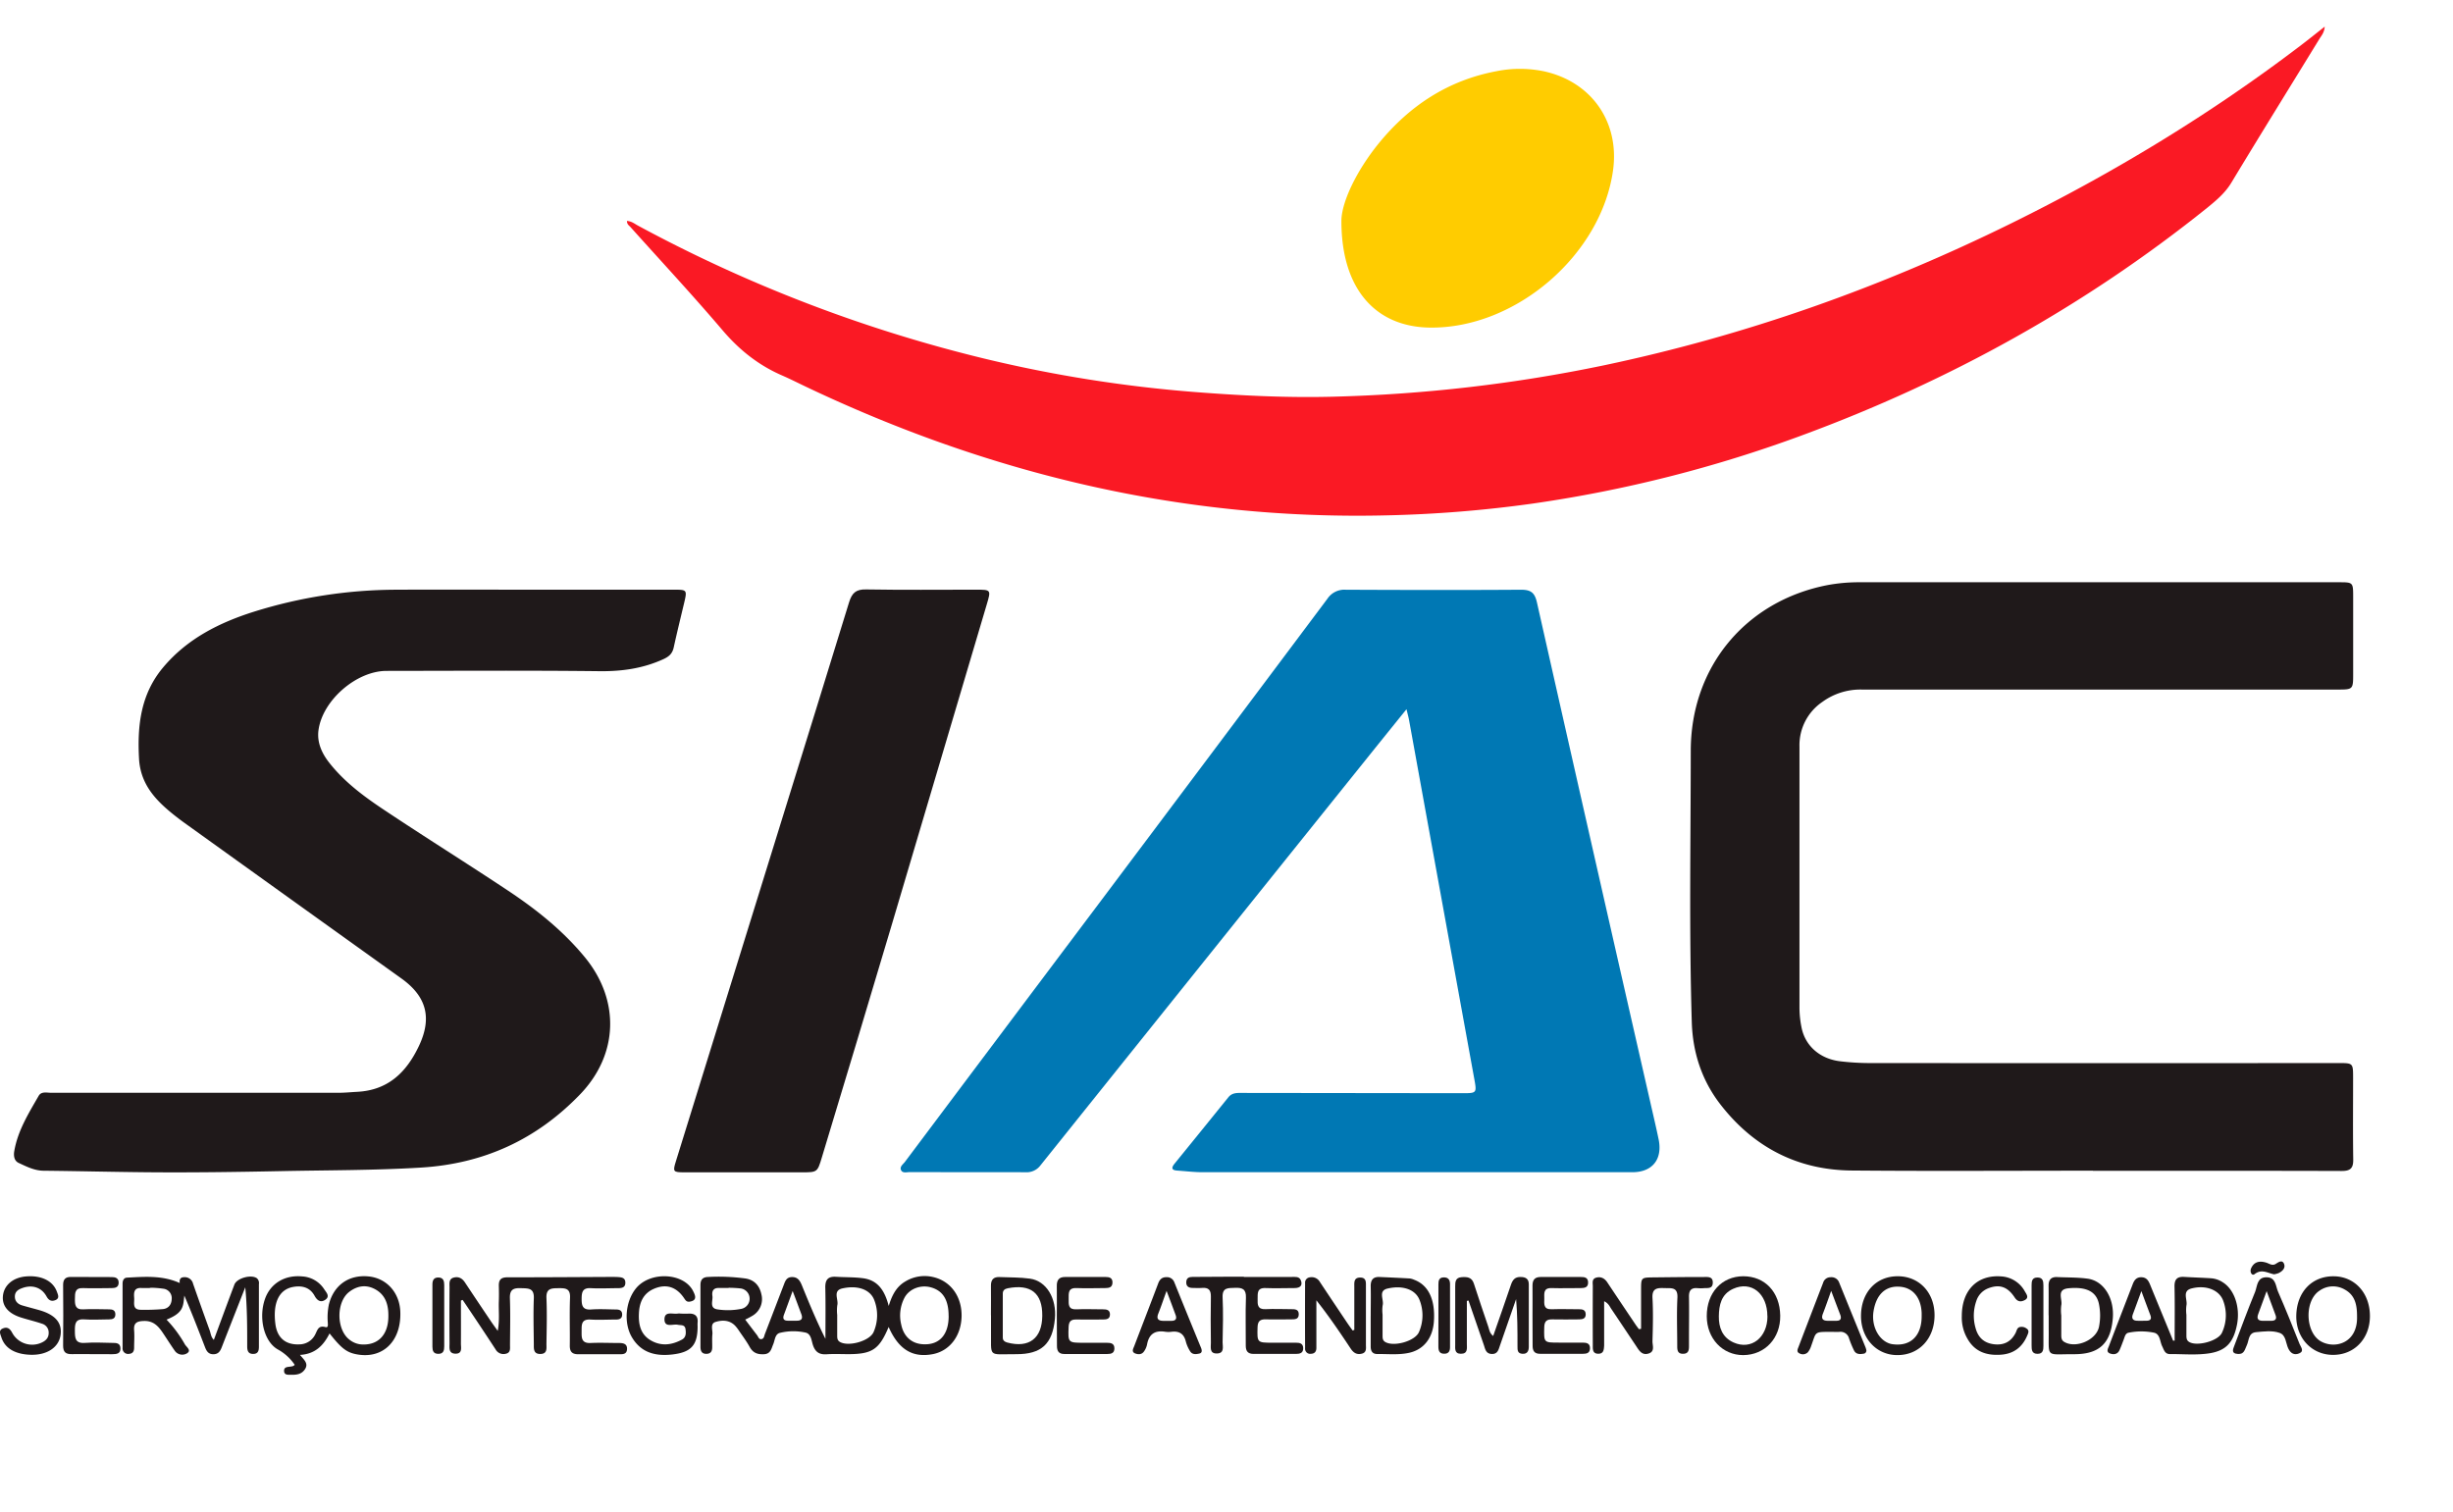 <svg xmlns="http://www.w3.org/2000/svg" width="1290" height="795" viewBox="0 0 1290 795">
  <g id="Grupo_660" data-name="Grupo 660" transform="translate(2358 -3886)">
    <rect id="Retângulo_69" data-name="Retângulo 69" width="1290" height="795" transform="translate(-2358 3886)" fill="#fff"/>
    <g id="siac" transform="translate(-2391.909 3894.25)">
      <path id="Caminho_1" data-name="Caminho 1" d="M709.475,324.657c-6.87,8.523-12.918,15.994-18.943,23.5Q603.68,456.323,516.943,564.594a9.056,9.056,0,0,1-7.9,3.562c-20.273-.081-40.546,0-60.82-.069-1.538,0-3.608.671-4.476-.891-1.041-1.9.995-3.192,1.978-4.51q53.569-71.436,107.206-142.8,57.524-76.617,114.943-153.3a10.709,10.709,0,0,1,9.691-4.765c30.739.139,61.467.208,92.2,0,5.262,0,7.182,1.688,8.315,6.708Q807.73,400.014,837.73,531.5c1.457,6.43,2.984,12.849,4.325,19.3,2.186,10.536-3.261,17.347-13.8,17.347h-225.9c-4.487,0-8.974-.544-13.462-.856-3.122-.208-3.076-1.561-1.376-3.654q14.155-17.417,28.253-34.868c2.047-2.556,4.753-2.313,7.471-2.313l115.371.139c7.968,0,7.887,0,6.43-7.98q-17.1-93.953-34.163-187.929C710.609,329.11,710.169,327.548,709.475,324.657Z" transform="translate(64.09 40.067)" fill="#0078b4"/>
      <path id="Caminho_2" data-name="Caminho 2" d="M319,107.949c2.313.116,3.9,1.376,5.551,2.313a759.091,759.091,0,0,0,182.378,70.072A705.032,705.032,0,0,0,617.3,197.889c24.4,1.9,48.815,3.122,73.252,2.475A794.5,794.5,0,0,0,832.643,183.9c74.559-15.67,145.717-40.928,214.054-74.559,53.858-26.518,104.963-57.466,152.726-93.849,3.944-3,7.795-6.106,12.421-9.738-.243,3.157-1.712,4.7-2.729,6.349-15.462,25.246-31.1,50.388-46.387,75.738-3.284,5.435-7.864,9.252-12.594,13.115-64.382,51.707-135.76,91.212-213.233,119.754a690.67,690.67,0,0,1-141.45,35.851,657.212,657.212,0,0,1-77.334,6.222c-107.3,2.521-208.6-21.8-305.116-67.712-4.071-1.943-8.1-3.978-12.224-5.782-12.479-5.378-22.644-13.45-31.5-23.858-15.751-18.5-32.3-36.279-48.5-54.355C320.041,110.308,319,109.684,319,107.949Z" transform="translate(44.613 0)" fill="#fa1924"/>
      <path id="Caminho_3" data-name="Caminho 3" d="M1014.322,567.874c-42.316,0-84.643.278-126.959-.093-28.484-.254-51.579-12.293-69-34.776-9.749-12.583-14.514-27.177-15.034-43.045-1.446-47.6-.578-95.237-.544-142.849,0-44.213,28.912-78.815,71.806-87.176a89.933,89.933,0,0,1,17.266-1.515h251.976c7.159,0,7.286.127,7.3,7.286v40.546c0,8.593,0,8.593-8.385,8.593H892.706a33.977,33.977,0,0,0-20.736,6.511,27.49,27.49,0,0,0-12.016,23.488V482.467a53.557,53.557,0,0,0,1.076,10.061c1.908,9.7,9.657,16.538,20.331,17.81a134.162,134.162,0,0,0,15.393.937q123.316.092,246.655,0c7.668,0,7.679,0,7.691,7.737,0,14.317-.139,28.646.069,42.964.069,4.626-1.492,6.072-6.13,6.048-43.6-.139-87.211-.081-130.81-.081Z" transform="translate(120.275 39.539)" fill="#1f191a"/>
      <path id="Caminho_4" data-name="Caminho 4" d="M309.766,261.8h77.7c6.731,0,6.835.185,5.239,6.939-1.862,7.818-3.782,15.624-5.5,23.477-.694,3.134-2.394,4.73-5.343,6.083-10.767,4.938-21.881,6.5-33.723,6.361-37.32-.428-74.651-.185-111.971-.15-15.763,0-33.642,15.428-35.759,31.167-.856,6.3,1.665,12.016,5.551,16.989,7.934,10.154,18.192,17.775,28.75,24.807,21.673,14.456,43.8,28.253,65.5,42.674,14.9,9.9,28.82,21.013,40.3,34.984,18.5,22.54,17.694,51.071-2.51,72.049-22.875,23.754-50.6,36.533-83.753,38.534-24.6,1.492-49.174,1.353-73.761,1.862-23.488.474-46.965.8-70.453.59-18.007-.174-36.025-.613-54.031-.8-4.892,0-9.044-2.151-13.242-4.094-2.544-1.156-2.752-4.048-2.313-6.372,1.862-10.674,7.529-19.741,12.8-28.912,1.411-2.475,4.36-1.607,6.7-1.607H211.025c3.215,0,6.419-.335,9.622-.5,16.318-.81,26.009-10.246,32.59-24.159,6.939-14.676,4.059-25.94-9.194-35.435q-57.281-41.021-114.492-82.111-1.365-.995-2.706-2.012c-10.536-8.1-19.984-16.792-20.817-31.433-.96-17.474.856-34.012,12.721-48.11,12.721-15.115,29.595-23.546,47.9-29.305a252.552,252.552,0,0,1,74.536-11.5C264.073,261.691,286.914,261.8,309.766,261.8Z" transform="translate(0.996 40.062)" fill="#1f191a"/>
      <path id="Caminho_5" data-name="Caminho 5" d="M378.092,568.22H345.71c-5.782,0-6.014-.382-4.36-5.7q28.137-90.8,56.309-181.569,17.486-56.24,34.787-112.48c1.515-4.95,3.655-6.939,9.044-6.789,19.14.335,38.291.127,57.443.127,8.211,0,8.223,0,5.933,7.725q-24.876,83.961-49.787,167.91-18.319,61.5-36.927,122.9c-2.371,7.876-2.394,7.876-10.628,7.876Z" transform="translate(47.972 40.049)" fill="#1f191a"/>
      <path id="Caminho_6" data-name="Caminho 6" d="M643.88,104.62c.185-9.634,7.795-25.871,19.51-40.327,16.191-19.9,36.464-33.261,61.93-38.083a62.242,62.242,0,0,1,24.9,0c25.119,5.389,40.049,26.669,36.51,52.123-6.187,44.536-51.244,83.267-96.278,82.689C662.661,160.721,643.764,141.651,643.88,104.62Z" transform="translate(95.453 3.005)" fill="#fc0"/>
      <path id="Caminho_7" data-name="Caminho 7" d="M451.392,600.694c-4.95,11.8-8.65,14.248-21.036,14.294-3.863,0-7.737-.2-11.565.058s-5.967-1.156-7.2-4.8c-.833-2.463-.937-6.06-4.059-6.638a29.6,29.6,0,0,0-13.392.2c-2.579.729-2.533,3.874-3.469,6.037s-1.284,5-4.8,5.181-5.84-.729-7.575-3.851c-1.631-2.949-3.678-5.667-5.574-8.466a20.018,20.018,0,0,0-2.059-2.672c-2.961-3.065-6.835-3.076-10.339-1.978-2.937.925-1.4,4.2-1.619,6.442s-.069,4.5-.092,6.754c0,1.966-.578,3.469-2.937,3.574-2.625.069-3.25-1.584-3.25-3.77V578.674c0-2.8,1.156-4.175,3.944-4.279a105.241,105.241,0,0,1,19.741.8c4.626.705,7.4,3.8,8.35,8.28a10.108,10.108,0,0,1-4.626,11.276,43.118,43.118,0,0,1-3.874,2.059c2.174,2.868,4.186,5.54,6.233,8.188.648.833.925,2.313,2.313,2.082s1.4-1.631,1.793-2.648q4.95-12.837,9.865-25.674c.821-2.128,1.446-4.291,4.429-4.314s4.175,1.92,5.135,4.267c3.863,9.472,7.748,18.932,12.421,28.218,0-8.951.139-17.914-.069-26.854-.1-4.117,1.33-6.014,5.528-5.782,4.811.3,9.68.139,14.444.786,7.749,1.064,11.334,6.6,13.369,14.56,1.758-5.782,4.105-10.2,8.766-12.895a19.545,19.545,0,0,1,14.884-2.244c9.148,2.232,14.919,10.408,14.676,20.69S483.415,613.334,474.522,615C463.986,616.989,456.6,612.525,451.392,600.694Zm31.537-5.782c0-8.454-2.961-13.276-9.252-15.034-5.25-1.492-11.172.578-13.82,5.193a20.088,20.088,0,0,0-1.839,14.387c1.307,6.511,5.9,10.408,12.444,10.339,7.957.069,12.513-5.424,12.49-14.849Zm-58.588-.393h0V605.1c0,1.272,0,2.556,1.307,3.388,4.418,2.764,15.786-.347,17.833-5.146a21.973,21.973,0,0,0,.312-16.885c-2.093-5.412-8.558-7.829-16.653-6.06-5.389,1.156-1.966,5.852-2.752,8.859a21.569,21.569,0,0,0-.023,5.3Zm-57.107-14.468v.127h-5.308c-2.949,0-3.539,1.943-3.215,4.221.359,2.533-1.758,6.43,2.706,7.055a36.556,36.556,0,0,0,12.49-.289,5.444,5.444,0,0,0-.416-10.744,59.335,59.335,0,0,0-6.233-.335Zm33.665,1.723c-1.839,5.054-3.18,8.766-4.557,12.467-.74,1.966-.254,3.111,1.966,3.157h4.776c2.764,0,3.238-1.341,2.313-3.678-1.33-3.516-2.579-6.985-4.476-11.912Z" transform="translate(49.843 88.91)" fill="#1f191a"/>
      <path id="Caminho_8" data-name="Caminho 8" d="M244.319,586.732c0,7.54.058,15.092,0,22.644,0,2.2.9,5.424-2.984,5.3-3.643-.127-2.984-3.25-3.007-5.5-.093-9.807-.069-19.66,0-29.433,0-1.989-.486-4.464,2.371-5.123,2.486-.59,4.325.463,5.725,2.567,4.533,6.846,9.1,13.647,13.681,20.458.971,1.446,2.012,2.845,3.574,5.042,1.087-5.7.393-10.605.578-15.451.092-2.729.081-5.47,0-8.2-.081-3.192,1.087-4.533,4.557-4.522,18.007,0,36.013-.116,54.02-.208,1.284,0,2.579,0,3.863.058,1.966.139,4.071.231,4.094,2.961s-2.035,2.891-4.048,2.9c-4.626,0-9.344.254-13.982,0-4.464-.289-4.95,2.059-4.961,5.62s.532,5.91,4.984,5.586,8.674-.058,13.022,0c1.735,0,3.261.4,3.3,2.591s-1.4,2.695-3.18,2.706c-4.51,0-9.021.266-13.508,0-4.788-.278-4.626,2.718-4.626,5.944s-.382,6.615,4.7,6.384,9.969,0,14.965,0c2.232,0,4.406.393,4.21,3.342-.185,2.752-2.452,2.579-4.36,2.579H306.064c-3.331,0-4.533-1.388-4.487-4.626.127-8.361-.208-16.734.127-25.1.2-4.846-2.313-5.065-5.967-5.019s-6.661-.069-6.442,5.158c.347,8.038.127,16.087,0,24.136,0,2.313.555,5.25-3.169,5.308s-3.469-2.776-3.469-5.146c-.081-8.1-.312-16.1,0-24.124.231-5.551-3.03-5.2-6.8-5.343-3.955-.15-5.91.752-5.782,5.274.312,8.2.1,16.411.058,24.61,0,1.85.416,4.082-2.255,4.626a4.742,4.742,0,0,1-5.331-2.313Q254.033,599.4,245.232,586.4Z" transform="translate(31.98 88.971)" fill="#1f191a"/>
      <path id="Caminho_9" data-name="Caminho 9" d="M119.707,577.537c-.208-1.712.15-3.065,2.394-3.065a4.452,4.452,0,0,1,4.626,3.469q4.3,12.3,8.743,24.541c.578,1.6.636,3.469,2.174,4.95,3.631-9.8,7.17-19.441,10.8-29.051,1.3-3.469,8.974-5.5,11.877-3.319a3.377,3.377,0,0,1,1.018,3.065q0,16.434,0,32.833c0,2.128-.393,3.909-3.088,3.874s-3.053-1.92-3.065-3.978c0-10.27,0-20.539-1.018-31.075l-5,12.721c-2.463,6.28-4.95,12.571-7.39,18.874-.81,2.07-1.827,3.643-4.452,3.62s-3.562-1.758-4.348-3.782c-3.469-9-6.939-17.995-10.859-27.062-.335,2.695-.3,5.424-1.954,7.737s-4.383,3.643-7.39,4.9a64.542,64.542,0,0,1,9.657,13.034c.833,1.388,3.6,3.169,1.052,4.719a4.788,4.788,0,0,1-6.465-1.492c-1.758-2.51-3.4-5.077-5.089-7.633-2.683-4.048-5.146-8.1-11.1-7.922-3.62.116-5.435.971-5.112,4.915.243,3.042,0,6.118,0,9.171,0,1.85-.694,3.111-2.752,3.227a2.889,2.889,0,0,1-3.319-3.18V577.838c0-1.561.613-3.053,2.313-3.134C101.2,574.241,110.525,573.4,119.707,577.537Zm-15.381,2.475v.139c-1.608,0-3.215.069-4.811,0-3.9-.2-3.978,2.417-3.77,5.135s-1.156,6.314,3.55,6.326a112.642,112.642,0,0,0,11.565-.359c2.868-.3,4.5-2.313,4.626-5.285a4.985,4.985,0,0,0-4.395-5.436A49.478,49.478,0,0,0,104.326,580.012Z" transform="translate(8.723 88.949)" fill="#1f191a"/>
      <path id="Caminho_10" data-name="Caminho 10" d="M188.563,604.071c-3.134,6.245-7.506,10.871-15.555,11.3,2.128,2.591,4.626,4.476,2.625,7.529-1.874,2.845-4.776,3-7.714,2.914-1.376,0-3.18.127-3.273-1.943s1.561-2.139,3.018-2.313c.925-.15,1.92-.127,2.567-.995a25.685,25.685,0,0,0-8.928-8.1c-7.39-4.233-10.154-16.8-6.673-26.6,2.88-8.1,10.408-12.617,19.452-11.773a14.757,14.757,0,0,1,11.669,6.754c1.006,1.573,3.169,3.631.694,5.435s-4.383.544-5.782-2.035c-2.452-4.418-6.569-5.447-11.195-4.626-7.459,1.307-10.8,8.35-9.4,19.441.937,7.4,5.424,11.137,12.721,10.767a9.333,9.333,0,0,0,8.176-5.1c1.156-2.151,1.561-5.054,5.366-3.99,1.677.463,1.33-1.341,1.3-2.394a33.735,33.735,0,0,1,.59-9.576c2.591-10.073,10.408-15.659,20.817-14.676,9.541.925,16.376,8.535,16.734,18.654.555,15.589-9.449,25.107-23.373,22.239C197.434,613.971,194.612,611.739,188.563,604.071Zm30.924-8.951c.116-6.153-1.515-11.565-7.4-14.514-4.626-2.313-9.1-1.469-13.1,1.55-7.02,5.3-6.939,19.938.1,25.246a11.346,11.346,0,0,0,6.164,2.452c8.766.59,14.19-4.961,14.236-14.722Z" transform="translate(18.658 88.922)" fill="#1f191a"/>
      <path id="Caminho_11" data-name="Caminho 11" d="M1027.555,607.794c0-9.46.139-18.92-.069-28.369-.081-3.782,1.33-5.331,5.019-5.123,4.811.289,9.634.416,14.433.74a12.86,12.86,0,0,1,5.864,2.059c6.106,3.747,9.252,12.918,7.6,21.973-1.793,9.553-5.655,13.878-14.179,15.347-7.02,1.156-14.121.416-21.175.463-2.695,0-3.146-2.313-4.059-4.129-1.237-2.51-1.029-6.372-4.244-7.112a33.542,33.542,0,0,0-13.4,0c-1.781.324-2.059,2.313-2.637,3.77-.694,1.793-1.341,3.62-2.128,5.366-.971,2.186-2.9,2.51-4.869,1.85-2.429-.821-1.156-2.718-.671-4.048,4.094-10.813,8.3-21.592,12.444-32.382.8-2.082,1.85-3.678,4.418-3.724,2.822,0,3.874,1.746,4.765,3.955,4,9.819,8.1,19.66,12.074,29.409Zm6.187-13.566h0v10.617c0,1.284,0,2.614,1.156,3.469,3.828,2.833,15.589-.185,17.567-4.719a21.707,21.707,0,0,0,.567-16.919c-2.128-5.516-8.963-8.257-16.6-6.3-5.193,1.341-1.943,5.956-2.695,9.021A20.2,20.2,0,0,0,1033.742,594.229Zm-23.685-12.455c-1.7,4.626-3.042,8.327-4.429,12.028-.833,2.174-.208,3.469,2.174,3.55,1.6.081,3.192,0,4.776,0,2.093,0,3.018-.763,2.209-2.926C1013.3,590.528,1011.827,586.55,1010.058,581.773Z" transform="translate(149.971 88.969)" fill="#1f191a"/>
      <path id="Caminho_12" data-name="Caminho 12" d="M783.6,601.6V581.025c0-6.372.058-6.4,6.4-6.476,8.836-.093,17.683-.208,26.53-.2,2.128,0,4.927-.382,4.776,3.134-.127,3.146-2.683,2.591-4.626,2.729a21.993,21.993,0,0,1-3.377,0c-3.354-.3-4.568,1.226-4.51,4.522.127,7.228,0,14.468,0,21.707v3.863c0,2.14,0,4.395-3.088,4.429s-3.088-2.186-3.088-4.348c0-8.373-.335-16.746.093-25.1.3-5.852-3.319-4.973-6.846-5.1-3.724-.139-6.557,0-6.268,5.181.416,7.529.22,15.115,0,22.667-.058,2.313,1.457,5.528-2.139,6.592s-5.054-1.9-6.661-4.291c-4.291-6.407-8.558-12.849-12.883-19.244-.867-1.284-1.411-2.88-3.735-4V610.33c-.139,2.116-.174,4.453-3.2,4.372s-2.753-2.6-2.764-4.626q-.069-15.439,0-30.89c0-1.654-.613-3.793,1.735-4.487s4.348.231,5.782,2.313q7.483,11.241,15.034,22.447c.52.786,1.156,1.527,1.654,2.313Z" transform="translate(113.331 88.977)" fill="#1f191a"/>
      <path id="Caminho_13" data-name="Caminho 13" d="M603.654,574.337h25.061c1.723,0,3.921-.335,4.765,1.527,1.261,2.776-.116,4.291-3.065,4.314-5.146,0-10.293.208-15.428,0-4.626-.173-4.036,2.937-4.117,5.782s-.081,5.516,4.117,5.32c4.5-.22,9,0,13.508,0,1.978,0,4.094,0,4,2.833-.081,2.521-2.035,2.51-3.84,2.521-4.5,0-9,.139-13.5,0-3.065-.093-4.244,1.029-4.325,4.186-.22,7.98-.266,8.1,7.737,8.1h12.536c1.827,0,3.643.312,3.724,2.776.093,2.718-1.781,3.111-3.863,3.123H608.8c-3.157,0-4.2-1.538-4.175-4.487.069-8.361-.22-16.723.093-25.073.174-4.626-1.978-5.355-5.782-5.193-3.469.15-6.731-.347-6.488,5.031.37,7.853.174,15.74,0,23.615,0,2.313,1.076,5.782-2.984,5.875s-3.146-3.3-3.18-5.655c-.1-8.1-.162-16.075,0-24.1.081-3.574-1.156-5.054-4.765-4.718-1.6.139-3.215,0-4.823,0-2.07,0-3.469-.821-3.365-3.111s1.6-2.66,3.308-2.683c5.944-.081,11.889-.081,17.833-.1h9.159Z" transform="translate(84.412 88.957)" fill="#1f191a"/>
      <path id="Caminho_14" data-name="Caminho 14" d="M701.762,586.913v22.54c0,2.313.613,5.308-3.157,5.262-3.469,0-2.961-2.81-2.972-4.973V579.326c0-2.313.069-4.626,3.25-4.88,2.88-.231,5.447-.1,6.557,3.331,2.475,7.656,5.065,15.277,7.656,22.887.5,1.469.578,3.157,2.51,4.7,3.18-9.125,6.314-17.972,9.321-26.865.867-2.556,2.07-4.233,5.054-4.163,2.672,0,4.36.925,4.36,3.863v32.821c0,2.116-.717,3.886-3.354,3.712s-2.591-2-2.591-3.84c0-8.28,0-16.561-.729-24.945-2.833,8.165-5.644,16.33-8.512,24.483-.729,2.082-1.156,4.5-4.256,4.406s-3.469-2.487-4.163-4.626q-4.071-11.738-8.1-23.5Z" transform="translate(103.548 88.976)" fill="#1f191a"/>
      <path id="Caminho_15" data-name="Caminho 15" d="M965.46,594.436c0-5.135.069-10.281,0-15.428-.058-3.215,1.318-4.823,4.626-4.626,5.285.243,10.628.116,15.855.833,8.65,1.156,14.248,10.408,13.265,21.141-1.156,12.987-7.228,18.643-20.412,18.585-15.358-.081-13.057,2.313-13.276-13.207v-7.24Zm6.673.116h0v10.1c0,1.434,0,2.891,1.515,3.793,6.072,3.654,16.862-.891,18.307-7.876a30.38,30.38,0,0,0,0-11.958c-1.307-6.557-6.534-9.252-16.052-8.338-6.58.636-2.972,5.852-3.782,9.021a22.171,22.171,0,0,0,.012,5.262Z" transform="translate(145.776 88.982)" fill="#1f191a"/>
      <path id="Caminho_16" data-name="Caminho 16" d="M653.258,602.154V579.521c0-2.186-.37-4.88,3.053-4.9s3.042,2.683,3.053,4.869v30.392c0,1.839.486,4.094-2.116,4.765s-4.314-.37-5.782-2.487c-5.678-8.558-11.426-17.081-18.157-25.57v25c0,1.862-.81,3.053-2.845,3.134a2.672,2.672,0,0,1-3.088-2.891q-.081-17.128,0-34.243a2.776,2.776,0,0,1,2.452-3.076,4.973,4.973,0,0,1,5.331,2.429c4.788,7.24,9.634,14.444,14.468,21.649.879,1.307,1.827,2.579,2.741,3.863Z" transform="translate(92.864 88.989)" fill="#1f191a"/>
      <path id="Caminho_17" data-name="Caminho 17" d="M347.426,593.66c1.284,0,2.579.069,3.863,0,3.377-.185,5.239,1.156,4.892,4.753a15.365,15.365,0,0,0,0,1.931c0,9.853-3.284,13.647-13.311,14.8-8.743,1.006-16.411-.867-21.233-9.044-4.383-7.436-3.469-18.654,1.966-25.524,7.436-9.425,25.581-8.546,30.346,1.492,1.157,2.313,1.943,4.707-1.966,5.3-1.631.243-2.209-.8-2.961-1.908-4.025-5.921-9.414-7.6-15.809-4.857-5.574,2.394-7.587,7.089-7.887,12.721-.312,5.933.786,11.368,6.465,14.537,5.378,3.018,10.848,2.313,16.11-.52,2.22-1.156,2.22-3.389,1.92-5.516-.359-2.521-2.452-1.943-4.129-2.313-2.5-.5-6.87,1.677-6.939-2.776,0-4.719,4.522-2.556,7.182-3.134a6.7,6.7,0,0,1,1.492.058Z" transform="translate(44.591 88.924)" fill="#1f191a"/>
      <path id="Caminho_18" data-name="Caminho 18" d="M484.52,594.425c0-5.146.069-10.293,0-15.428-.058-3.238,1.365-4.811,4.626-4.626,5.285.231,10.628.1,15.855.833,8.685,1.156,14.179,10.408,13.149,21.152-1.249,13.172-7.055,18.631-20.343,18.573-15.358-.069-13.022,2.22-13.253-13.23v-7.228Zm26.992.324c.116-11.935-6.048-16.827-18.122-14.491-1.723.335-2.637,1.156-2.637,2.81V606.2c0,1.48.89,2.209,2.313,2.59,11.472,3.076,18.342-2.163,18.446-14.028Z" transform="translate(70.515 88.98)" fill="#1f191a"/>
      <path id="Caminho_19" data-name="Caminho 19" d="M657.211,594.857c0-5.146.116-10.3,0-15.439-.1-3.4,1.157-5.239,4.626-5.077,5.3.231,10.593.474,15.89.775a8.408,8.408,0,0,1,2.313.682c7.54,2.8,11.16,10.408,10.408,21.788-.567,8.789-5.3,14.849-12.86,16.584-5.574,1.272-11.218.613-16.827.694-2.752,0-3.574-1.631-3.562-4.071V594.857Zm6.234-.821h0v11.056c0,1.272,0,2.556,1.318,3.377,4.476,2.764,15.786-.358,17.833-5.181a21.893,21.893,0,0,0,.289-16.873c-2.093-5.4-8.628-7.841-16.654-6.037-5.378,1.156-1.931,5.863-2.741,8.859a18.5,18.5,0,0,0-.046,4.8Z" transform="translate(97.537 88.976)" fill="#1f191a"/>
      <path id="Caminho_20" data-name="Caminho 20" d="M514.47,594.659c0-5.146.081-10.293,0-15.439-.069-3.122,1.006-4.9,4.372-4.88h21.222c1.8,0,3.654.278,3.689,2.8,0,2.776-1.885,3.007-3.932,3.03-4.984,0-9.981.208-14.953,0-4.626-.2-4.129,2.833-4.163,5.782s-.22,5.574,4.048,5.389c4.626-.208,9.321,0,13.993,0,1.885,0,3.7.254,3.678,2.718s-1.908,2.637-3.759,2.637c-4.626,0-9.333.116-13.993,0-2.914-.069-3.886,1.156-4,4-.312,8.176-.347,8.234,8.1,8.246h12.062c2.012,0,3.99.3,3.921,3.076-.058,2.452-1.793,2.81-3.666,2.822H518.4c-2.961,0-3.874-1.642-3.851-4.314C514.505,605.276,514.47,599.968,514.47,594.659Z" transform="translate(75.201 88.977)" fill="#1f191a"/>
      <path id="Caminho_21" data-name="Caminho 21" d="M899.45,574c11.4,0,19.533,8.72,19.383,20.817s-8.2,20.69-19.591,20.655c-10.964,0-19.117-8.847-19.082-20.62C880.183,582.558,888.07,574,899.45,574Zm12.606,20.817v-1.446c-.312-8.234-4.707-13.473-11.681-13.878-7.4-.486-12.27,4.175-13.646,13.034-1.214,7.818,2.891,15.485,9.148,17.058a9.837,9.837,0,0,0,1.422.22c9.159,1.041,14.838-4.684,14.757-14.988Z" transform="translate(132.428 88.924)" fill="#1f191a"/>
      <path id="Caminho_22" data-name="Caminho 22" d="M730.78,594.694c0-5.308.058-10.605,0-15.9,0-3.018,1.3-4.464,4.3-4.452h21.2c1.769,0,3.654.208,3.735,2.729.1,2.764-1.769,3.076-3.828,3.1-5.146,0-10.281.15-15.416,0-4.418-.116-3.77,2.914-3.793,5.6s-.543,5.678,3.851,5.528c4.811-.173,9.634,0,14.456,0,1.677,0,3.331.254,3.469,2.452.139,2.463-1.561,2.868-3.469,2.88-4.626,0-9.252.139-13.97,0-3.007-.093-4.279.9-4.36,4.117-.185,8.1-.3,8.1,7.656,8.1h12.525c2,0,3.967.312,3.874,3.1-.081,2.463-1.827,2.776-3.678,2.787H734.689c-2.984,0-3.874-1.665-3.851-4.314C730.8,605.288,730.78,599.991,730.78,594.694Z" transform="translate(109.052 88.977)" fill="#1f191a"/>
      <path id="Caminho_23" data-name="Caminho 23" d="M829.183,574c11.426,0,19.267,8.28,19.475,20.666.2,11.923-8.038,20.713-19.429,20.817-10.952,0-19.186-8.732-19.209-20.493C810,582.674,817.873,574.069,829.183,574ZM841.9,595.025c0-11.97-8.454-18.747-18.018-14.41-6.28,2.833-7.425,8.558-7.506,14.433s1.827,11.149,7.748,13.785c9.275,4.14,17.81-2.544,17.821-13.785Z" transform="translate(121.452 88.924)" fill="#1f191a"/>
      <path id="Caminho_24" data-name="Caminho 24" d="M1097.207,615.353c-11.056-.116-19.279-8.951-19.117-20.516.185-12.548,8.246-21,19.845-20.817,10.975.174,18.839,8.847,18.885,20.817S1108.61,615.481,1097.207,615.353Zm12.837-20.215c0-5.678-.821-11.044-6.419-14.121a12.27,12.27,0,0,0-13.288.555c-8.1,5.25-7.6,22.2.879,26.773C1098.722,612.393,1110.449,608.993,1110.044,595.138Z" transform="translate(163.401 88.927)" fill="#1f191a"/>
      <path id="Caminho_25" data-name="Caminho 25" d="M77.378,614.913c-3.377,0-6.765-.081-10.142,0s-4.626-1.157-4.626-4.522q.173-15.925,0-31.861c0-2.845,1.156-4.21,3.932-4.21,7.24,0,14.479,0,21.719.069,1.874,0,3.6.578,3.562,2.984s-1.769,2.8-3.666,2.81c-5,0-9.992.208-14.965,0-4.476-.208-4.325,2.579-4.372,5.655s.127,5.782,4.5,5.516,9.009,0,13.519,0c1.746,0,3.238.44,3.25,2.625s-1.457,2.648-3.227,2.66c-4.337,0-8.708.324-13.022,0-4.846-.37-5.065,2.313-5.042,5.991s.069,6.742,5.239,6.372c4.8-.347,9.645-.093,14.479,0,1.943,0,4.117,0,4.244,2.753.139,3.042-2.1,3.169-4.291,3.192C84.78,614.936,81.079,614.913,77.378,614.913Z" transform="translate(4.491 88.974)" fill="#1f191a"/>
      <path id="Caminho_26" data-name="Caminho 26" d="M50.066,615.3c-8.176-.231-13.589-3.388-15.428-9.171-.5-1.561-1.642-3.62.648-4.626s3.759-.162,5,2.163a11.912,11.912,0,0,0,15.624,5.181c2.22-1.029,3.655-2.567,3.608-5.169a4.823,4.823,0,0,0-3.469-4.7c-3.643-1.249-7.4-2.116-11.079-3.273-6.835-2.163-10.119-6.21-9.495-11.565.671-5.632,5.482-9.564,12.34-10.061,7.922-.59,13.947,2.394,15.994,8,.578,1.608,1.619,3.539-.821,4.5-2.047.8-3.469.116-4.626-2.012-2.648-4.753-7.529-6.245-12.721-4.36-2.082.752-3.816,1.781-3.909,4.291s1.457,4.14,3.84,4.834c2.776.81,5.574,1.538,8.361,2.313,8.917,2.417,12.721,6.673,11.831,13.207S58.659,615.552,50.066,615.3Z" transform="translate(0 88.925)" fill="#1f191a"/>
      <path id="Caminho_27" data-name="Caminho 27" d="M887.446,612.594a1.631,1.631,0,0,1-1.469,2.082c-1.978.335-3.978.347-5.008-1.792a54.337,54.337,0,0,1-2.568-6.234,4.626,4.626,0,0,0-5.065-3.469c-1.446.069-2.891,0-4.337,0-9.171,0-7.748-.127-10.5,7.332a10.41,10.41,0,0,1-1.746,3.377,3.666,3.666,0,0,1-4.464.59c-1.654-.752-.914-2.221-.474-3.365q6.442-16.885,12.941-33.735a4.025,4.025,0,0,1,3.955-2.926,4.279,4.279,0,0,1,4.51,2.868q6.87,16.966,13.808,33.92a11.1,11.1,0,0,1,.416,1.353ZM869,581.624c-1.7,4.718-2.937,8.35-4.325,11.912-.925,2.313-.474,3.747,2.313,3.816h4.8c2.313,0,2.671-1.307,1.978-3.169C872.284,590.332,870.827,586.469,869,581.624Z" transform="translate(127.906 88.991)" fill="#1f191a"/>
      <path id="Caminho_28" data-name="Caminho 28" d="M1051.809,614.787c-3.585-.208-2.487-2.5-1.758-4.418,3.574-9.448,7.078-18.932,10.917-28.288,1.156-2.972.914-7.61,5.933-7.621s4.811,4.626,6.095,7.552c3.978,9.113,7.691,18.342,11.357,27.594.59,1.5,2.637,3.712-.231,4.892-2.521,1.052-4.5.081-5.782-2.683s-1.156-6.939-4.51-8.1c-3.92-1.388-8.28-.74-12.409-.382s-3.608,4.383-4.869,6.939C1055.521,612.393,1055.232,615.145,1051.809,614.787Zm15.2-33.041c-1.677,4.626-3,8.292-4.406,11.993-.937,2.486-.139,3.643,2.486,3.631h4.314c2.058,0,3.065-.833,2.313-2.949C1070.267,590.443,1068.763,586.476,1067.005,581.746Z" transform="translate(158.897 88.996)" fill="#1f191a"/>
      <path id="Caminho_29" data-name="Caminho 29" d="M585.169,612.378c.278,1.156,0,1.954-1.156,2.22-1.781.416-3.7.6-4.811-1.156a18.261,18.261,0,0,1-2.313-5.262c-1.006-3.99-3.47-5.516-7.425-5.054a12.143,12.143,0,0,1-3.365,0c-5.378-.856-8.57,1.156-9.576,6.673a9.647,9.647,0,0,1-1.781,3.9c-1.156,1.469-2.868,1.434-4.418.856-2.059-.786-1.156-2.417-.624-3.678,4.233-11.1,8.535-22.181,12.721-33.284.775-2.024,2.024-3.2,4.279-3.169a4.094,4.094,0,0,1,4.152,2.672q6.939,17.2,14.005,34.359A6.73,6.73,0,0,1,585.169,612.378Zm-18.388-30.739c-1.7,4.684-2.914,8.327-4.325,11.877-1.156,2.857,0,3.874,2.718,3.874h3.839c2.313.069,3.389-.786,2.487-3.18C570.065,590.346,568.654,586.484,566.781,581.638Z" transform="translate(80.611 88.988)" fill="#1f191a"/>
      <path id="Caminho_30" data-name="Caminho 30" d="M926,594.9c0-13.647,8.223-21.765,20.7-20.817a15.15,15.15,0,0,1,12.478,7.934c.833,1.422,2.313,3.273-.069,4.522-1.966,1.029-3.747.995-5.308-1.376-3.816-5.782-8.1-7.055-13.878-4.834a10.593,10.593,0,0,0-6.338,6.823,23.339,23.339,0,0,0-.312,14.225c1.33,4.88,4.441,7.691,9.437,8.361,5.2.694,9.1-1.156,11.565-5.9.578-1.1.682-2.614,2.093-3.088a4.3,4.3,0,0,1,3.678.74c1.677,1.075.821,2.614.278,3.874-2.579,5.967-7.02,9.391-13.635,9.888-7.471.555-13.716-1.422-17.648-8.269A22.043,22.043,0,0,1,926,594.9Z" transform="translate(139.599 88.925)" fill="#1f191a"/>
      <path id="Caminho_31" data-name="Caminho 31" d="M688,594.135V578.28c0-1.885.2-3.631,2.637-3.759s3.469,1.237,3.469,3.527V611.2c0,1.943-.624,3.469-2.972,3.469-2.648.058-3.157-1.619-3.157-3.782C688,605.341,688,599.732,688,594.135Z" transform="translate(102.354 89.005)" fill="#1f191a"/>
      <path id="Caminho_32" data-name="Caminho 32" d="M957.732,594.451V578.6c0-2.047.231-3.944,2.914-4.025,2.972-.092,3.3,1.908,3.3,4.163v31.7c0,2.2-.185,4.325-3.192,4.279s-3.007-2.313-3.018-4.418C957.709,605.009,957.72,599.724,957.732,594.451Z" transform="translate(144.565 89.013)" fill="#1f191a"/>
      <path id="Caminho_33" data-name="Caminho 33" d="M236.75,594.925v15.844c0,2.082-.347,3.921-3.03,3.955s-3.18-1.665-3.18-3.8V578.26c0-2.22.705-3.782,3.273-3.689s2.937,1.978,2.937,4.025Z" transform="translate(30.77 89.013)" fill="#1f191a"/>
      <path id="Caminho_34" data-name="Caminho 34" d="M1069.672,574.035c-3.365-.624-6.5-3-10.223-.116-1.457,1.156-2.683-1.156-1.885-2.984,1.6-3.6,4.522-4.106,8.014-3.03,1.608.509,3.146,1.8,4.985.636,1.48-.937,3.4-2.313,4.348,0,.867,2.2-.867,3.9-2.891,4.869a12.229,12.229,0,0,1-2.348.624Z" transform="translate(160.15 87.871)" fill="#1f191a"/>
    </g>
  </g>
</svg>
